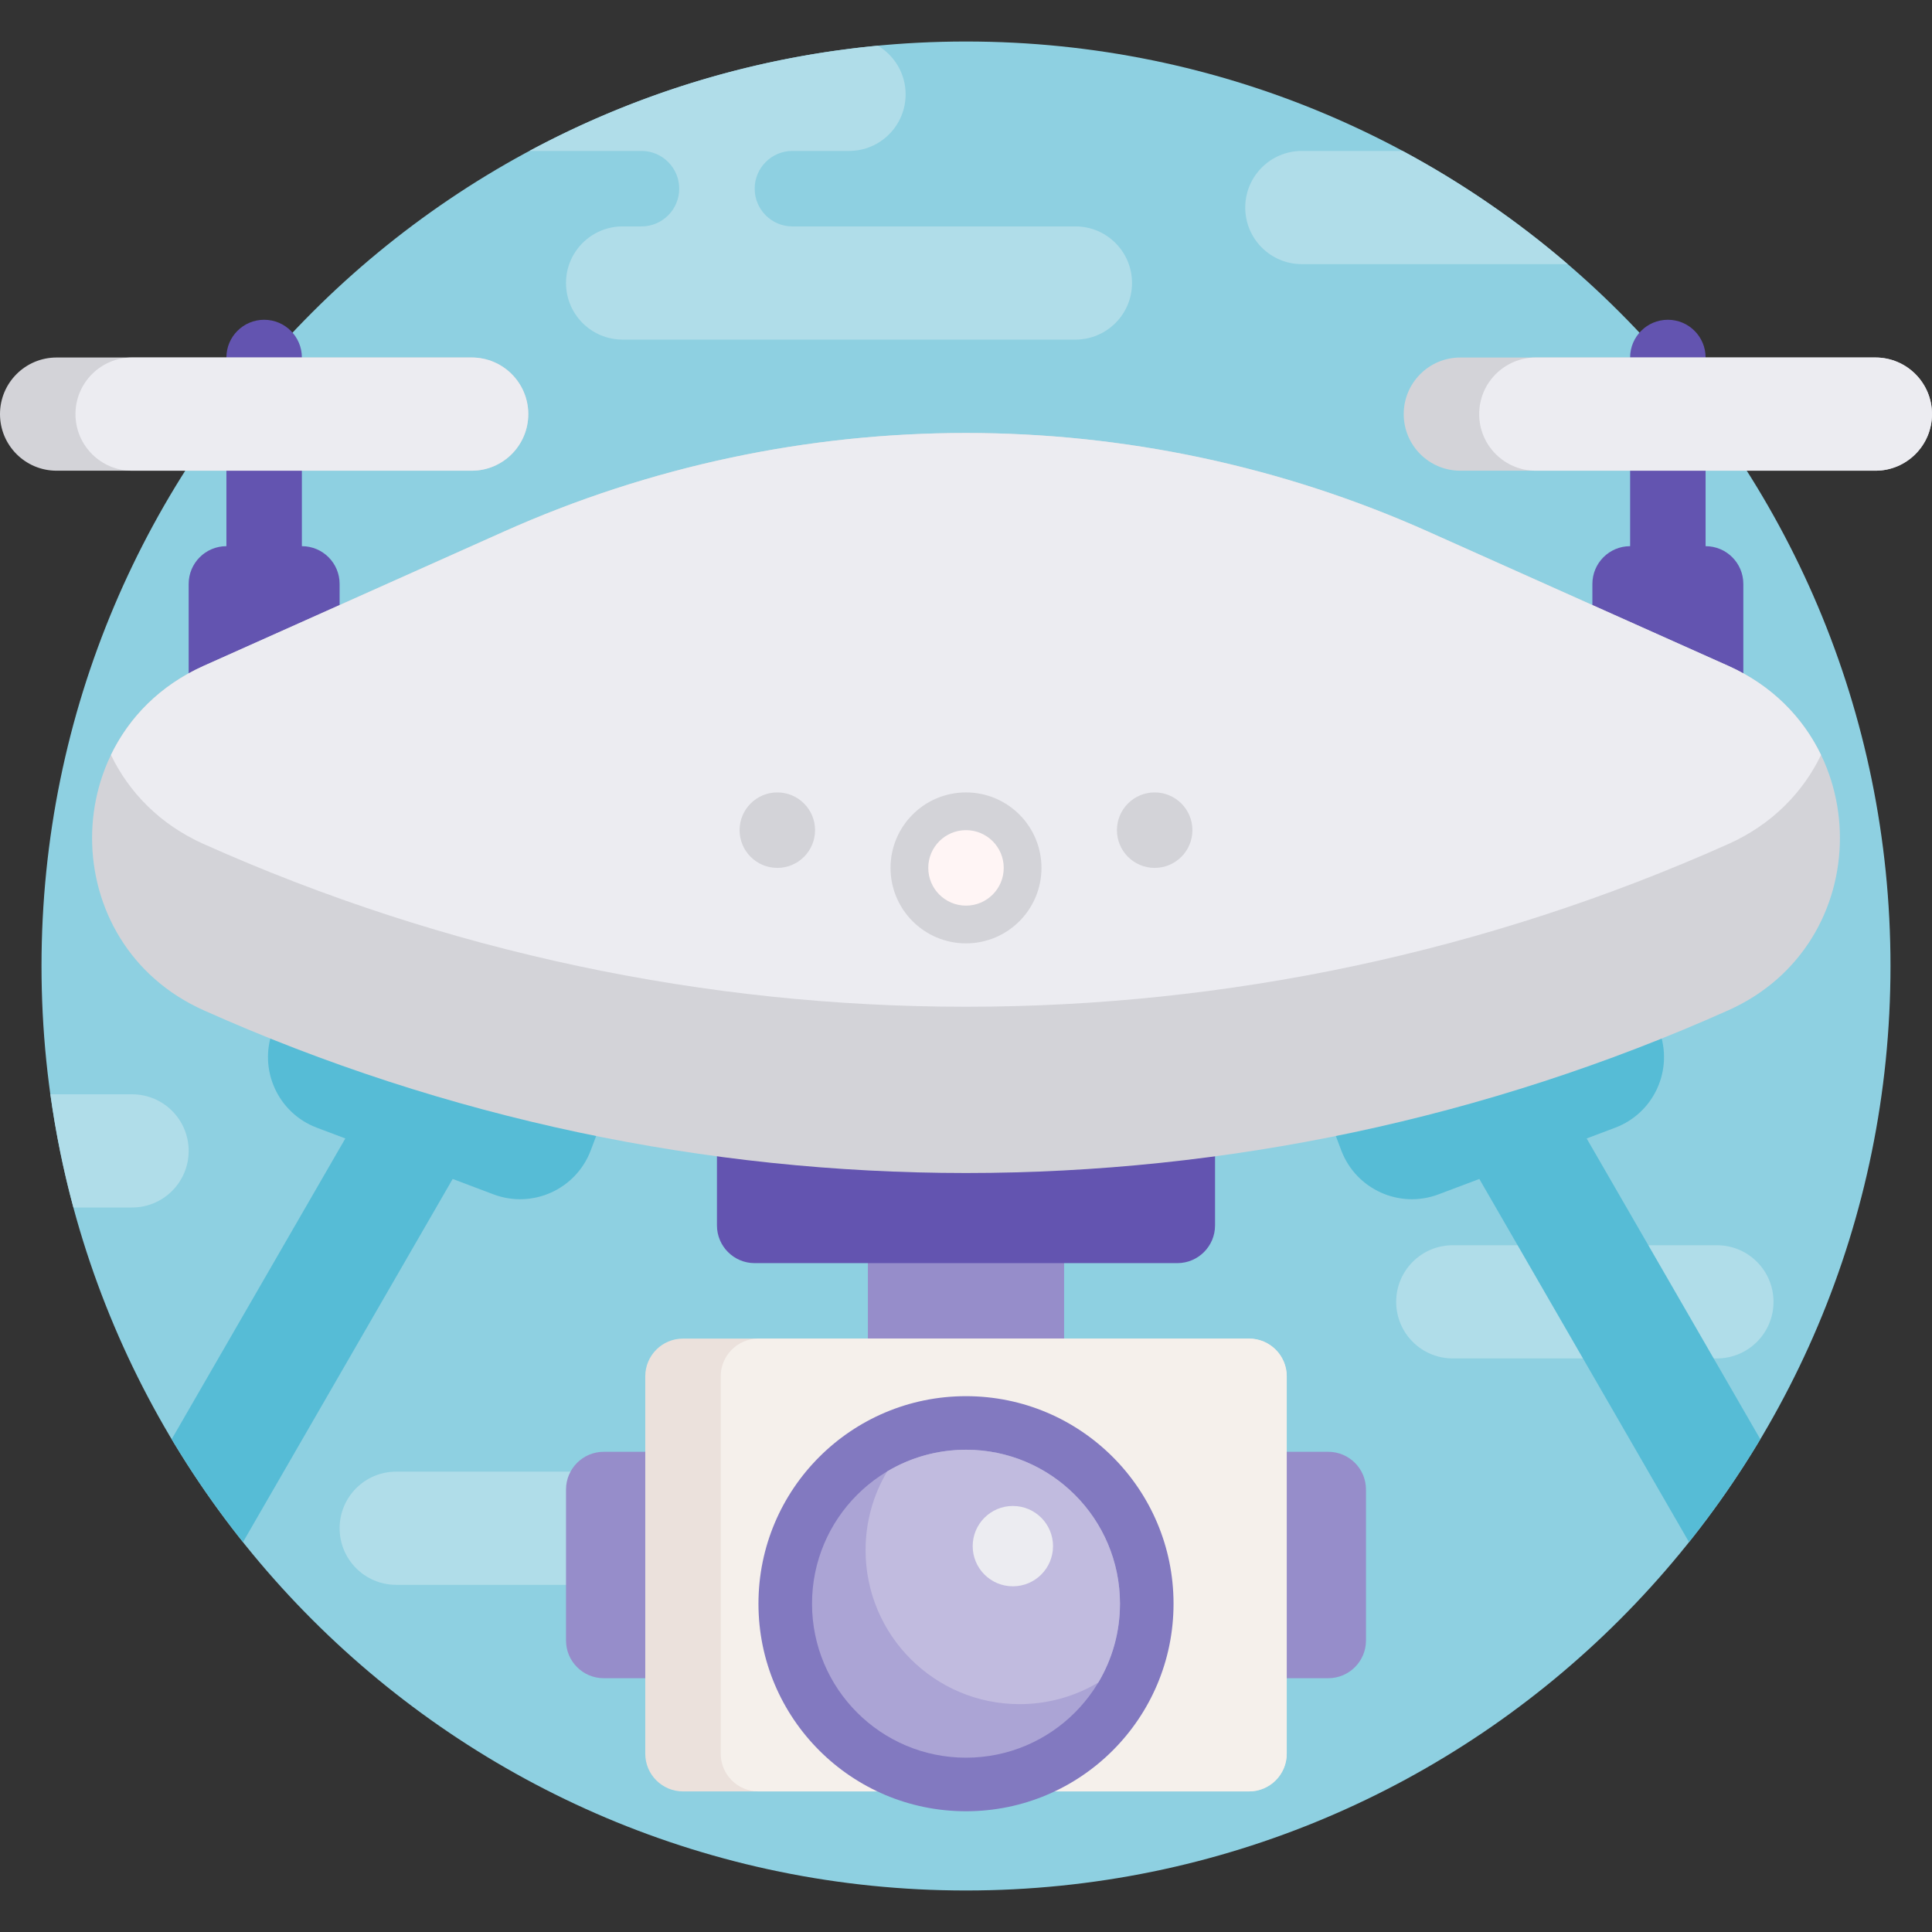 <svg height="512pt" viewBox="0 -11 512 512" width="512pt" xmlns="http://www.w3.org/2000/svg"><rect x="0" y="-11" width="512" height="512" fill="#333333" stroke="none"/><path d="m501 245c0 135.309-109.691 245-245 245s-245-109.691-245-245 109.691-245 245-245 245 109.691 245 245zm0 0" fill="#8ed0e1"/><path d="m210 394c0 8.285-6.715 15-15 15h-90c-8.285 0-15-6.715-15-15s6.715-15 15-15h90c8.285 0 15 6.715 15 15zm161.699-365h-26.699c-8.285 0-15 6.715-15 15s6.715 15 15 15h70.453c-13.402-11.504-28.066-21.578-43.754-30zm-86.699 20h-75c-5.523 0-10-4.477-10-10s4.477-10 10-10h15c8.285 0 15-6.715 15-15 0-5.484-2.953-10.27-7.352-12.887-33.148 3.137-64.375 12.871-92.348 27.887h29.699c5.523 0 10 4.477 10 10s-4.477 10-10 10h-5c-8.285 0-15 6.715-15 15s6.715 15 15 15h120c8.285 0 15-6.715 15-15s-6.715-15-15-15zm-250 230h-21.641c1.418 10.215 3.465 20.227 6.105 30h15.535c8.285 0 15-6.715 15-15s-6.715-15-15-15zm420 40h-70c-8.285 0-15 6.715-15 15s6.715 15 15 15h70c8.285 0 15-6.715 15-15s-6.715-15-15-15zm0 0" fill="#b0dde9"/><path d="m466.5 370.402c-5.691 9.531-12.008 18.641-18.895 27.273l-55.566-96.238-10.816 4.082c-10.332 3.898-21.871-1.32-25.773-11.652l-6.832-18.109c-3.898-10.336 1.316-21.875 11.652-25.773l46.816-17.664c10.332-3.898 21.875 1.316 25.773 11.652l6.832 18.109c3.898 10.336-1.316 21.875-11.652 25.773l-7.555 2.848zm-314.77-120.418-46.816-17.664c-10.332-3.898-21.871 1.316-25.77 11.652l-6.836 18.109c-3.898 10.332 1.32 21.871 11.652 25.773l7.555 2.848-46.016 79.699c5.691 9.531 12.008 18.641 18.895 27.273l55.566-96.238 10.816 4.082c10.332 3.898 21.871-1.32 25.773-11.652l6.832-18.109c3.898-10.336-1.316-21.875-11.652-25.773zm0 0" fill="#56bcd6"/><path d="m230 353.742v-40c0-5.523 4.477-10 10-10h32c5.523 0 10 4.477 10 10v40c0 5.523-4.477 10-10 10h-32c-5.523 0-10-4.477-10-10zm122 20h-192c-5.523 0-10 4.477-10 10v40c0 5.523 4.477 10 10 10h192c5.523 0 10-4.477 10-10v-40c0-5.523-4.477-10-10-10zm0 0" fill="#968dca"/><path d="m90 143.742v60c0 5.523-4.477 10-10 10h-20c-5.523 0-10-4.477-10-10v-60c0-5.523 4.477-10 10-10v-50c0-5.523 4.477-10 10-10s10 4.477 10 10v50c5.523 0 10 4.477 10 10zm362-10v-50c0-5.523-4.477-10-10-10s-10 4.477-10 10v50c-5.523 0-10 4.477-10 10v60c0 5.523 4.477 10 10 10h20c5.523 0 10-4.477 10-10v-60c0-5.523-4.477-10-10-10zm-140 130h-112c-5.523 0-10 4.477-10 10v40c0 5.523 4.477 10 10 10h112c5.523 0 10-4.477 10-10v-40c0-5.523-4.477-10-10-10zm0 0" fill="#6354b0"/><path d="m331 463.742h-150c-5.523 0-10-4.477-10-10v-100c0-5.523 4.477-10 10-10h150c5.523 0 10 4.477 10 10v100c0 5.523-4.477 10-10 10zm0 0" fill="#ebe1dc"/><path d="m331 463.742h-130c-5.523 0-10-4.477-10-10v-100c0-5.523 4.477-10 10-10h130c5.523 0 10 4.477 10 10v100c0 5.523-4.477 10-10 10zm0 0" fill="#f5f0eb"/><path d="m311 414c0 30.375-24.625 55-55 55s-55-24.625-55-55 24.625-55 55-55 55 24.625 55 55zm0 0" fill="#8279c0"/><path d="m296.805 414c0 22.535-18.27 40.805-40.805 40.805s-40.805-18.27-40.805-40.805 18.27-40.805 40.805-40.805 40.805 18.27 40.805 40.805zm0 0" fill="#aba4d5"/><path d="m296.805 414c0 7.629-2.094 14.766-5.738 20.875-6.105 3.641-13.246 5.738-20.875 5.738-22.535 0-40.805-18.27-40.805-40.805 0-7.629 2.094-14.77 5.738-20.875 6.109-3.645 13.246-5.738 20.875-5.738 22.535 0 40.805 18.27 40.805 40.805zm0 0" fill="#c1bbdf"/><path d="m268.418 388.098c5.879 0 10.645 4.766 10.645 10.645 0 5.879-4.766 10.645-10.645 10.645-5.879 0-10.645-4.766-10.645-10.645 0-5.879 4.766-10.645 10.645-10.645zm0 0" fill="#ececf1"/><path d="m125 113.742h-110c-8.285 0-15-6.715-15-15 0-8.285 6.715-15 15-15h110c8.285 0 15 6.715 15 15 0 8.285-6.715 15-15 15zm387-15c0-8.285-6.715-15-15-15h-110c-8.285 0-15 6.715-15 15 0 8.285 6.715 15 15 15h110c8.285 0 15-6.715 15-15zm-133.508 31.145 79.52 35.57c39.449 17.645 39.449 73.641 0 91.285-128.539 57.492-275.484 57.492-404.023 0-39.449-17.645-39.449-73.641 0-91.285l79.52-35.57c77.941-34.859 167.043-34.859 244.984 0zm0 0" fill="#d3d3d8"/><path d="m125 113.742h-90c-8.285 0-15-6.715-15-15 0-8.285 6.715-15 15-15h90c8.285 0 15 6.715 15 15 0 8.285-6.715 15-15 15zm387-15c0-8.285-6.715-15-15-15h-90c-8.285 0-15 6.715-15 15 0 8.285 6.715 15 15 15h90c8.285 0 15-6.715 15-15zm-53.988 66.715-79.52-35.57c-77.941-34.859-167.043-34.859-244.984 0l-79.52 35.57c-11.621 5.195-19.812 13.723-24.586 23.613 4.773 9.891 12.965 18.414 24.586 23.609 128.539 57.496 275.484 57.496 404.023 0 11.621-5.195 19.812-13.719 24.586-23.609-4.773-9.891-12.965-18.418-24.586-23.613zm-252.012 53.543c-5.523 0-10-4.477-10-10s4.477-10 10-10 10 4.477 10 10-4.477 10-10 10zm50 20c-11.047 0-20-8.953-20-20s8.953-20 20-20 20 8.953 20 20-8.953 20-20 20zm50-20c-5.523 0-10-4.477-10-10s4.477-10 10-10 10 4.477 10 10-4.477 10-10 10zm0 0" fill="#ececf1"/><path d="m266 219c0 5.523-4.477 10-10 10s-10-4.477-10-10 4.477-10 10-10 10 4.477 10 10zm0 0" fill="#fff5f5"/></svg>